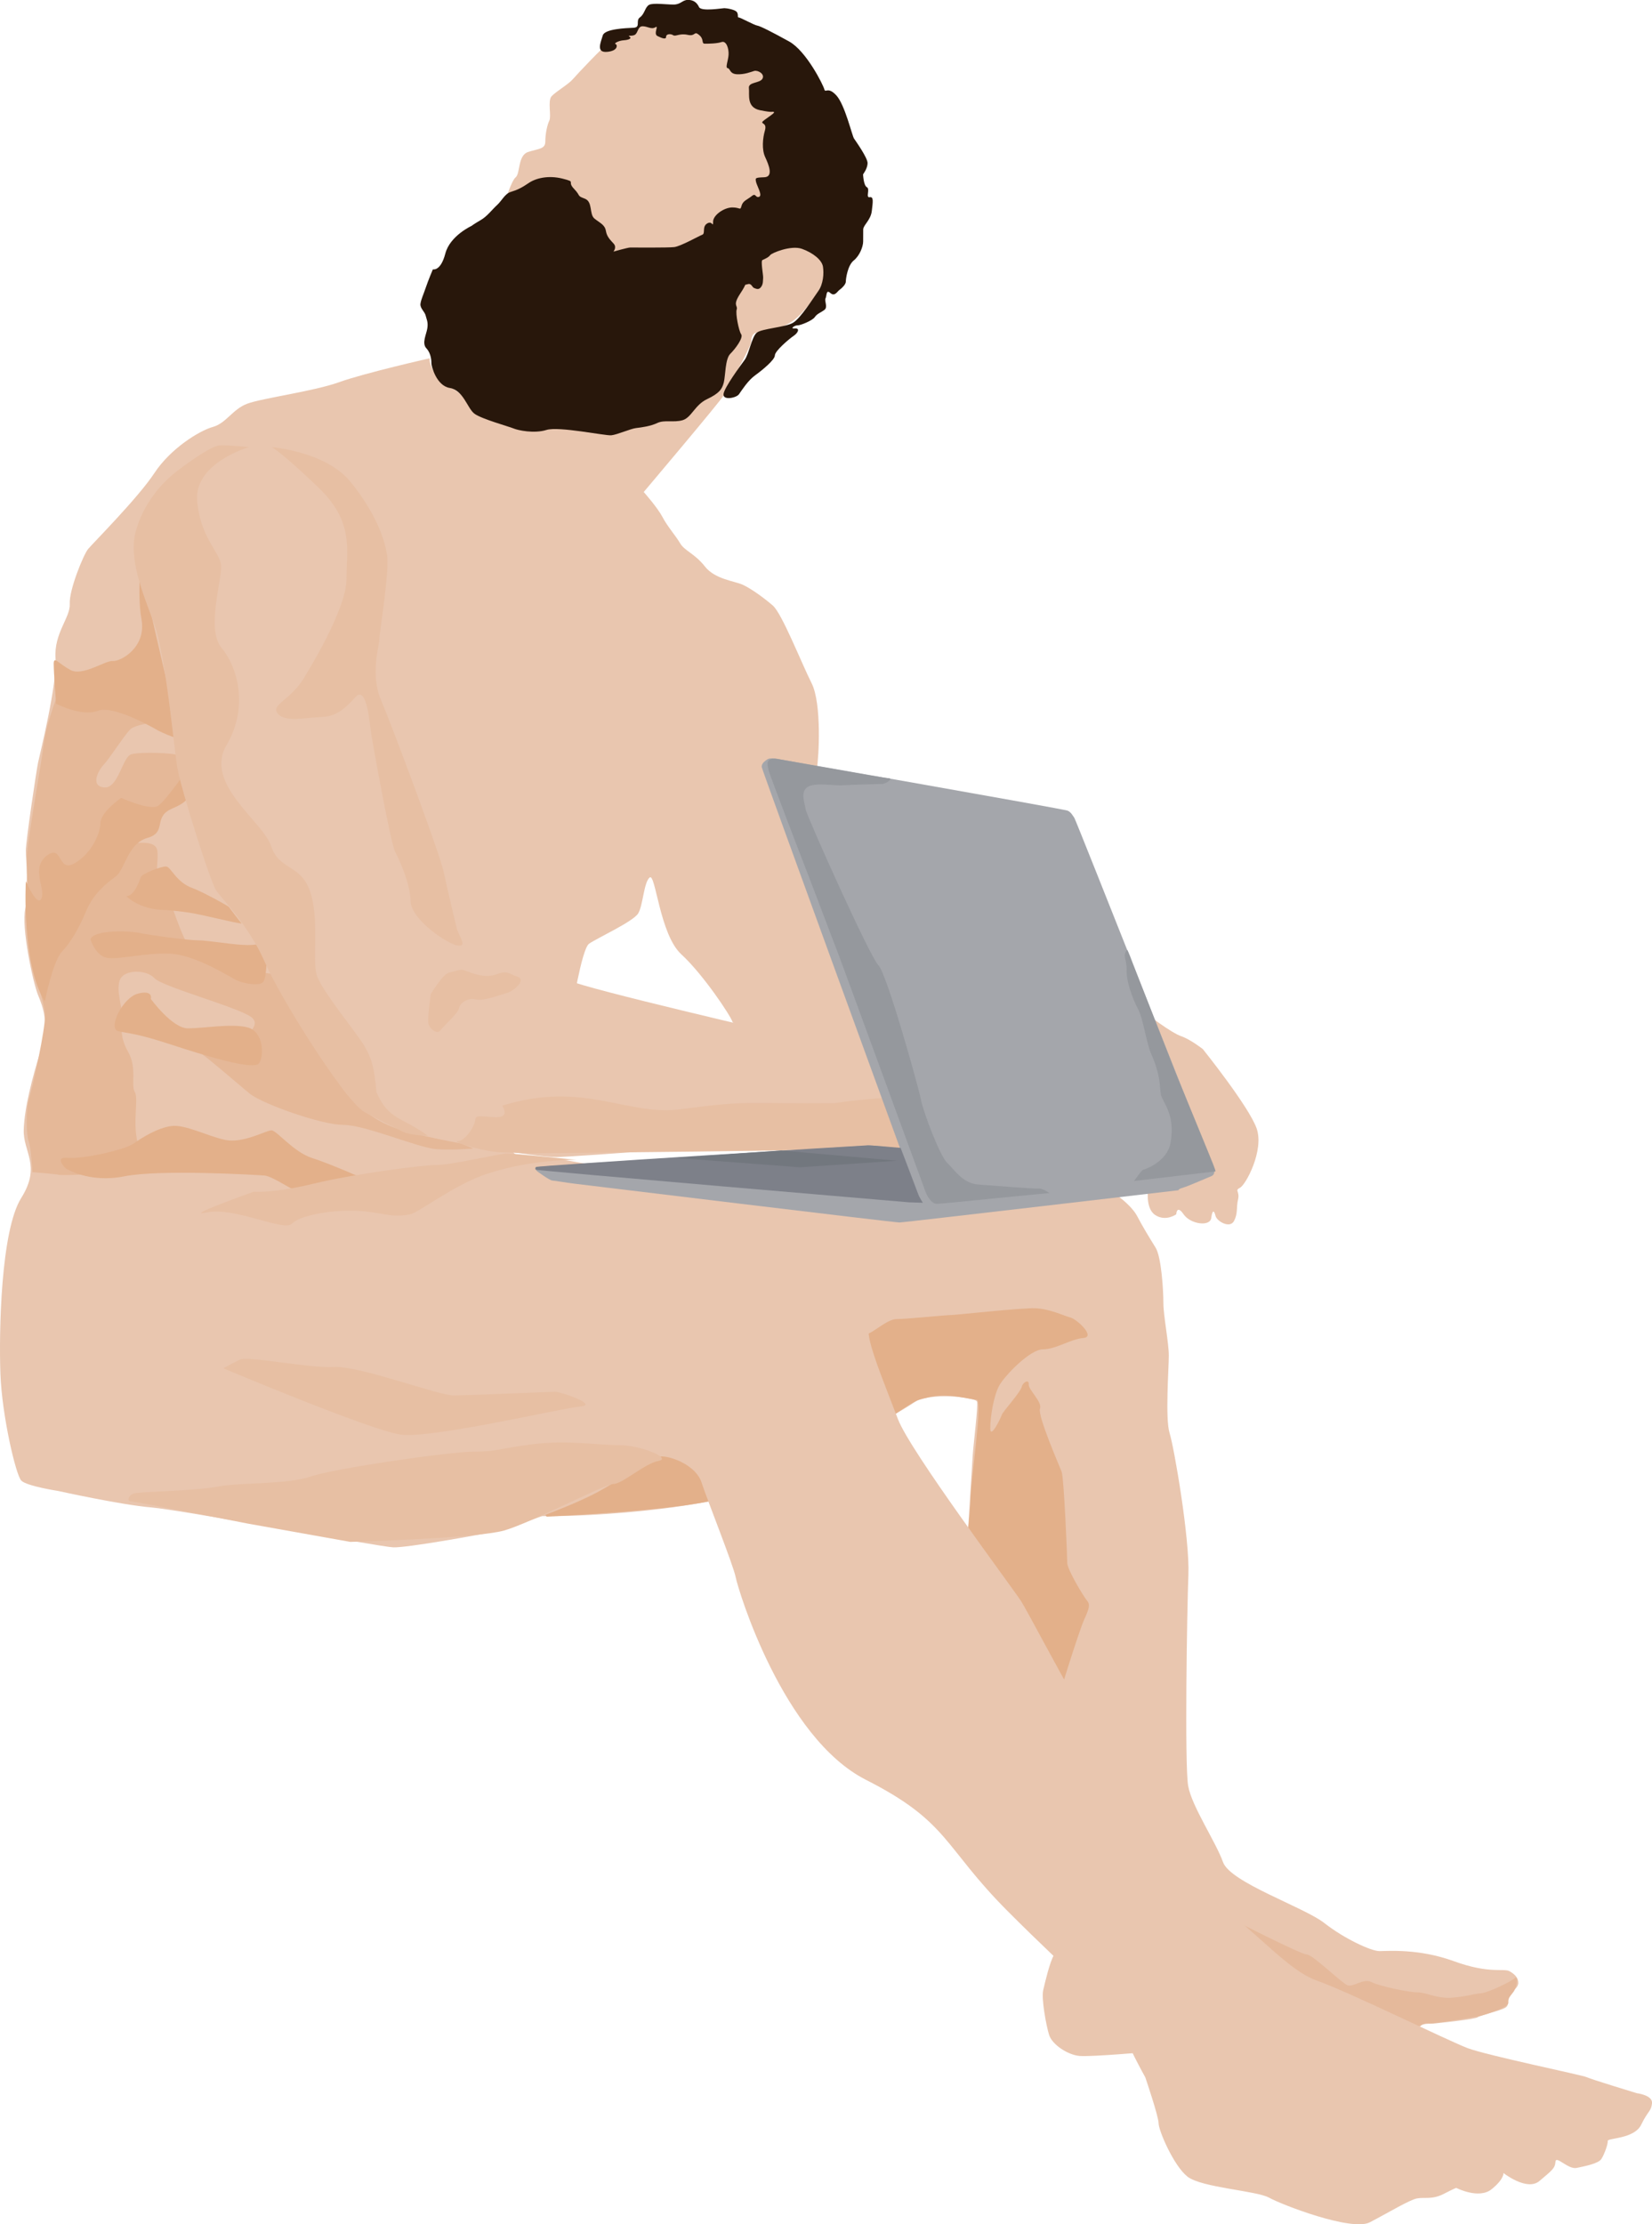 <?xml version="1.0" encoding="UTF-8" standalone="no"?>
<!-- Created with Inkscape (http://www.inkscape.org/) -->

<svg
   width="97.826mm"
   height="131.651mm"
   viewBox="0 0 97.826 131.651"
   version="1.1"
   id="svg87124"
   inkscape:version="1.2.1 (9c6d41e410, 2022-07-14)"
   sodipodi:docname="boxer-icon.svg"
   xmlns:inkscape="http://www.inkscape.org/namespaces/inkscape"
   xmlns:sodipodi="http://sodipodi.sourceforge.net/DTD/sodipodi-0.dtd"
   xmlns="http://www.w3.org/2000/svg"
   xmlns:svg="http://www.w3.org/2000/svg">
  <sodipodi:namedview
     id="namedview87126"
     pagecolor="#ffffff"
     bordercolor="#666666"
     borderopacity="1.0"
     inkscape:showpageshadow="2"
     inkscape:pageopacity="0.0"
     inkscape:pagecheckerboard="0"
     inkscape:deskcolor="#d1d1d1"
     inkscape:document-units="mm"
     showgrid="false"
     inkscape:zoom="0.55055723"
     inkscape:cx="-202.52209"
     inkscape:cy="-14.530733"
     inkscape:window-width="1920"
     inkscape:window-height="1028"
     inkscape:window-x="0"
     inkscape:window-y="24"
     inkscape:window-maximized="1"
     inkscape:current-layer="layer1" />
  <defs
     id="defs87121" />
  <g
     inkscape:label="Layer 1"
     inkscape:groupmode="layer"
     id="layer1"
     transform="translate(-0.006,-0.169)">
    <path
       style="display:inline;fill:#e9c6af;fill-opacity:1;stroke:none;stroke-width:0.265px;stroke-linecap:butt;stroke-linejoin:miter;stroke-opacity:1"
       d="m 34.819,69.327 c 0,0 13.483,-0.218 15.533,-0.06 2.05,0.159 14.441,1.095 15.071,1.279 0.63,0.184 1.622,1.021 1.922,1.603 0.301,0.582 0.752,1.321 1.092,1.867 0.34,0.547 0.461,2.512 0.461,3.274 0,0.762 0.321,2.348 0.321,3.113 0,0.765 -0.221,3.735 0.047,4.59 0.269,0.855 1.198,6.257 1.113,8.379 -0.085,2.122 -0.226,11.281 -0.015,12.495 0.211,1.214 1.636,3.312 2.065,4.518 0.429,1.206 4.792,2.661 5.996,3.604 1.204,0.943 2.782,1.662 3.261,1.662 0.479,0 2.333,-0.163 4.418,0.599 2.085,0.761 2.939,0.408 3.278,0.587 0.339,0.178 0.534,0.419 0.534,0.696 0,0.277 -0.378,0.543 -0.573,0.676 -0.195,0.133 0.136,0.584 -0.188,0.787 -0.324,0.204 -1.465,0.43 -1.63,0.565 -0.165,0.135 -2.38,0.348 -2.585,0.378 -0.206,0.03 -0.679,-0.037 -0.814,0.157 -0.136,0.195 -16.012,1.514 -16.012,1.514 0,0 -3.445,0.305 -4.163,0.249 -0.717,-0.056 -1.644,-0.679 -1.821,-1.248 -0.177,-0.569 -0.464,-2.15 -0.349,-2.646 0.115,-0.496 0.391,-1.666 0.632,-2.074 0.24,-0.408 0.961,-3.804 0.961,-3.804 L 57.19,93.03 c 0,0 0.358,-5.895 0.415,-6.7 0.058,-0.804 0.326,-2.921 0.257,-3.197 -0.069,-0.276 -2.847,-0.571 -3.718,0.04 -0.871,0.611 -8.517,5.048 -11.641,5.749 -3.125,0.701 -8.298,1.076 -11.141,0.968 -2.843,-0.108 -2.682,-19.747 -2.682,-19.747 z"
       id="path5144" />
    <path
       style="display:inline;fill:#e3b08a;fill-opacity:1;stroke:none;stroke-width:0.265px;stroke-linecap:butt;stroke-linejoin:miter;stroke-opacity:1"
       d="m 32.373,89.936 c 0,0 7.737,-0.349 10.21,-1.044 2.473,-0.695 1.142,-2.11 0.874,-2.252 -0.268,-0.142 -7.332,-1.609 -7.332,-1.609 l -4.229,4.143 z"
       id="path43409" />
    <path
       style="display:inline;fill:#e3b08a;fill-opacity:1;stroke:none;stroke-width:0.265px;stroke-linecap:butt;stroke-linejoin:miter;stroke-opacity:1"
       d="m 52.939,83.915 c 0,0 1.221,-0.832 1.469,-0.892 0.248,-0.06 0.812,-0.259 1.498,-0.259 0.685,0 1.572,0.228 1.937,0.258 0.365,0.03 -0.33,4.63 -0.36,5.77 -0.03,1.14 -0.292,3.09 -0.292,3.09 l 5.486,8.783 c 0,0 1.198,-3.894 1.526,-4.624 0.328,-0.73 0.363,-0.906 0.164,-1.145 -0.199,-0.239 -1.162,-1.827 -1.162,-2.225 0,-0.398 -0.196,-5.049 -0.332,-5.395 -0.137,-0.346 -1.434,-3.328 -1.283,-3.729 0.151,-0.401 -0.695,-1.126 -0.665,-1.437 0.03,-0.31 -0.334,-0.167 -0.419,0.155 -0.085,0.322 -1.114,1.458 -1.167,1.625 -0.053,0.167 -0.692,1.518 -0.692,0.812 0,-0.706 0.209,-1.937 0.528,-2.518 0.319,-0.582 1.82,-2.15 2.59,-2.15 0.77,0 1.644,-0.612 2.395,-0.672 0.751,-0.061 -0.385,-1.115 -0.775,-1.215 -0.39,-0.1 -1.226,-0.515 -2.076,-0.545 -0.85,-0.03 -4.704,0.403 -5.003,0.403 -0.299,0 -2.656,0.239 -3.21,0.239 -0.554,0 -1.408,0.835 -1.747,0.878 -0.339,0.043 -2.108,1.125 -2.108,1.125 z"
       id="path48448" />
    <path
       style="display:inline;fill:#e5b99b;fill-opacity:1;stroke:none;stroke-width:0.265px;stroke-linecap:butt;stroke-linejoin:miter;stroke-opacity:1"
       d="m 72.845,113.706 c 0,0 4.196,2.145 4.544,2.145 0.347,0 2.075,1.703 2.417,1.824 0.342,0.121 0.946,-0.431 1.402,-0.194 0.456,0.238 2.19,0.611 2.73,0.611 0.54,0 1.171,0.394 2.082,0.314 0.911,-0.081 1.162,-0.212 1.648,-0.252 0.486,-0.04 1.826,-0.705 2.043,-0.906 0.217,-0.201 0.125,0.529 -0.082,0.816 -0.207,0.287 -0.32,0.339 -0.305,0.648 0.015,0.308 -1.646,0.778 -1.646,0.778 0,0 -2.667,0.468 -3.035,0.433 -0.368,-0.035 -0.666,0.227 -0.666,0.227 0,0 -2.797,-0.214 -3.06,-0.214 -0.263,0 -7.99,-4.555 -7.99,-4.555 z"
       id="path56758" />
    <path
       style="display:inline;fill:#e9c6af;fill-opacity:1;stroke:none;stroke-width:0.265px;stroke-linecap:butt;stroke-linejoin:miter;stroke-opacity:1"
       d="m 25.451,21.375 c 0,0 -3.886,0.88 -5.367,1.416 -1.481,0.536 -4.571,0.947 -5.439,1.273 -0.869,0.326 -1.239,1.154 -2.037,1.376 -0.798,0.222 -2.5,1.271 -3.462,2.733 -0.962,1.462 -3.645,4.155 -3.923,4.492 -0.278,0.337 -1.132,2.433 -1.086,3.243 0.046,0.811 -0.95,1.738 -0.843,3.24 0.108,1.502 -0.93,5.666 -1.033,6.155 -0.103,0.489 -0.726,4.672 -0.726,5.216 0,0.544 0.203,2.385 -0.035,3.462 -0.238,1.077 0.452,4.322 0.755,5.073 0.303,0.75 0.669,1.61 0.159,3.289 -0.509,1.679 -0.949,3.33 -1.002,4.675 -0.053,1.345 1.059,2.133 -0.15,4.06 -1.209,1.927 -1.322,7.917 -1.232,10.397 0.09,2.479 0.913,6 1.237,6.329 0.325,0.328 2.184,0.613 2.184,0.613 0,0 3.739,0.827 5.499,0.973 1.76,0.146 13.537,2.336 14.35,2.364 0.812,0.028 5.013,-0.725 5.977,-0.931 0.964,-0.206 4.496,-1.445 6.204,-2.387 1.708,-0.942 3.136,-2.099 3.774,-2.062 0.638,0.036 1.983,0.574 2.295,1.542 0.312,0.967 1.887,4.903 2.024,5.618 0.137,0.715 2.777,9.476 7.71,11.98 4.933,2.503 4.557,3.925 8.398,7.778 3.841,3.853 6.722,6.219 6.807,6.909 0.085,0.69 1.337,2.92 1.337,2.92 0,0 0.788,2.308 0.788,2.723 0,0.415 0.881,2.497 1.706,3.153 0.825,0.656 4.095,0.834 4.834,1.248 0.739,0.413 4.892,2.017 5.968,1.459 1.076,-0.558 2.348,-1.329 2.793,-1.414 0.445,-0.085 0.893,0.087 1.584,-0.268 0.691,-0.355 0.744,-0.355 0.744,-0.355 0,0 1.334,0.69 2.092,0.078 0.758,-0.612 0.7,-0.959 0.7,-0.959 0,0 1.394,1.101 2.135,0.47 0.741,-0.631 0.916,-0.739 0.946,-1.136 0.03,-0.397 0.747,0.471 1.253,0.365 0.506,-0.106 1.282,-0.256 1.462,-0.525 0.179,-0.27 0.402,-0.9 0.38,-1.074 -0.022,-0.174 1.57,-0.111 1.978,-0.954 0.408,-0.842 0.587,-0.774 0.644,-1.266 0.057,-0.492 -0.905,-0.605 -0.905,-0.605 0,0 -2.734,-0.832 -2.97,-0.95 -0.236,-0.118 -5.897,-1.282 -7.053,-1.72 -1.156,-0.439 -7.039,-3.329 -8.893,-3.983 -1.854,-0.655 -3.645,-3.038 -6.583,-5.044 -2.938,-2.006 -10.302,-16.43 -10.96,-17.429 -0.658,-0.999 -6.569,-8.88 -7.289,-10.768 -0.721,-1.888 -1.406,-3.545 -1.661,-4.622 -0.255,-1.077 0.193,-1.069 -0.176,-1.962 -0.369,-0.892 -0.709,-3.574 -1.755,-4.949 -1.046,-1.375 -1.704,-1.44 -2.838,-1.632 -1.135,-0.192 -6.1,-0.282 -7.058,-0.683 -0.958,-0.401 -6.336,-1.75 -8.812,-1.75 -2.476,0 2.976,-8.487 2.976,-8.487 0,0 0.589,-3.729 1.026,-4.05 0.437,-0.321 2.63,-1.313 2.919,-1.805 0.289,-0.492 0.326,-1.831 0.676,-2.12 0.35,-0.289 0.59,3.37 1.874,4.547 1.284,1.177 2.916,3.628 3.031,3.998 0.115,0.37 11.883,4.981 11.883,4.981 l 5.452,0.429 3.555,0.759 c 0,0 0.24,1.208 1.748,2.27 1.507,1.063 1.987,1.366 1.987,1.366 0,0 -0.217,1.22 0.409,1.628 0.626,0.408 1.243,-0.044 1.243,-0.044 0,0 0.025,-0.598 0.432,-0.004 0.407,0.594 1.566,0.752 1.64,0.226 0.073,-0.526 0.175,-0.45 0.255,-0.127 0.08,0.323 0.853,0.764 1.095,0.3 0.242,-0.464 0.122,-0.776 0.238,-1.272 0.115,-0.496 -0.225,-0.522 0.119,-0.697 0.344,-0.176 1.429,-2.208 0.985,-3.498 -0.444,-1.29 -3.188,-4.704 -3.188,-4.704 0,0 -0.735,-0.58 -1.293,-0.769 -0.558,-0.189 -2.073,-1.316 -2.26,-1.528 -0.187,-0.212 -1.451,-0.967 -3.402,-0.747 -1.951,0.221 -1.72,0.24 -2.337,0.311 -0.617,0.07 -0.854,0.959 -1.654,1.138 -0.799,0.179 -3.094,-0.927 -4.155,-0.937 -1.061,-0.011 -2.895,0.199 -3.18,0.83 -0.285,0.631 -1.052,-0.575 -1.556,-0.871 -0.505,-0.296 -0.503,-1.481 -0.624,-1.787 -0.12,-0.306 -1.991,-6.887 -2.443,-7.158 -0.452,-0.27 -0.074,-4.489 0.045,-5.093 0.119,-0.605 0.3,-3.84 -0.307,-5.043 -0.608,-1.203 -1.756,-4.134 -2.3,-4.602 -0.544,-0.468 -1.275,-0.994 -1.767,-1.224 -0.492,-0.229 -1.654,-0.323 -2.253,-1.087 -0.6,-0.764 -1.207,-0.924 -1.471,-1.377 -0.264,-0.453 -0.739,-0.973 -1.04,-1.547 -0.301,-0.574 -1.113,-1.484 -1.113,-1.484 0,0 4.585,-5.42 4.729,-5.714 0.144,-0.293 1.581,-2.779 1.624,-3.146 0.043,-0.367 0.051,-0.547 0.497,-0.622 0.446,-0.075 1.583,-0.129 2.449,-1.051 0.866,-0.922 1.312,-1.69 1.394,-2.316 0.081,-0.626 -0.45,-1.355 -0.718,-1.439 -0.268,-0.084 -0.883,-0.399 -1.802,-0.162 -0.919,0.237 -0.715,0.438 -1.156,0.576 -0.44,0.138 0.34,1.519 -0.178,1.73 -0.518,0.211 0.007,-0.813 -0.55,-0.493 -0.557,0.32 -1.065,1.716 -0.869,2.327 0.196,0.611 0.191,1.675 -0.135,1.675 -0.326,0 -0.437,1.637 -0.642,1.405 -0.205,-0.232 -0.129,1.367 -0.678,1.323 -0.549,-0.044 -1.36,1.752 -2.364,1.588 -1.003,-0.163 -1.132,0.212 -1.828,0.341 -0.696,0.128 -1.272,0.451 -1.684,0.413 -0.412,-0.038 -1.008,0.01 -1.844,-0.198 -0.836,-0.209 -3.281,0.219 -3.673,0.011 -0.393,-0.208 -2.473,-0.782 -2.585,-1.035 -0.112,-0.253 -0.823,-1.177 -1.459,-1.403 -0.636,-0.226 -1.269,-1.278 -1.197,-1.724 z"
       id="path1274" />
    <path
       style="fill:#e5b898;fill-opacity:1;stroke:none;stroke-width:0.265px;stroke-linecap:butt;stroke-linejoin:miter;stroke-opacity:1"
       d="m 1.592,52.73 c 0,0 0.025,-1.497 -0.002,-1.84 -0.028,-0.343 0.567,-3.928 0.785,-5.227 0.218,-1.298 0.192,-1.441 0.362,-2.226 0.171,-0.785 0.711,-2.255 0.711,-2.255 l 2.899,0.108 3.572,1.577 c 0,0 -1.827,0.079 -2.217,0.489 -0.39,0.41 -1.23,1.738 -1.552,2.071 -0.323,0.333 -0.818,1.273 0.023,1.349 0.84,0.076 1.082,-1.805 1.602,-1.961 0.52,-0.156 2.591,-0.086 2.796,0.067 0.204,0.153 0.495,2.046 0.495,2.046 l -2.157,1.673 -4.319,4.43 -2.424,1.729 z"
       id="path80717" />
    <path
       style="fill:#e5b898;fill-opacity:1;stroke:none;stroke-width:0.265px;stroke-linecap:butt;stroke-linejoin:miter;stroke-opacity:1"
       d="m 4.333,53.327 c 0,0 1.793,-2.735 2.542,-2.988 0.749,-0.253 2.331,-0.564 2.443,0.16 0.112,0.724 -0.257,1.431 0.339,1.525 0.597,0.094 0.472,1.584 0.472,1.584 0,0 0.945,3.016 1.49,3.007 0.546,-0.009 3.346,1.078 3.346,1.078 0,0 1.922,0.081 2.202,0.519 0.28,0.438 5.454,7.752 5.454,7.752 l 5.416,2.183 c 0,0 -1.103,0.109 -2.174,0.041 -1.071,-0.068 -4.221,-1.439 -5.529,-1.439 -1.308,0 -4.8,-1.251 -5.53,-1.842 -0.73,-0.59 -2.913,-2.518 -3.338,-2.684 -0.426,-0.165 2.498,-0.384 2.498,-0.384 0,0 1.744,-0.893 0.897,-1.487 -0.847,-0.594 -5.248,-1.777 -5.718,-2.292 -0.469,-0.515 -1.759,-0.517 -2.025,0.079 -0.266,0.596 0.134,1.7 0.134,2.174 0,0.474 -0.224,1.13 0.335,2.104 0.559,0.974 0.143,1.964 0.407,2.398 0.263,0.434 -0.282,2.282 0.376,3.567 0.658,1.285 -4.559,1.387 -4.857,1.325 -0.298,-0.061 -1.586,-0.16 -1.586,-0.16 0,0 -0.076,-1.405 -0.222,-1.817 -0.146,-0.411 -0.184,-1.851 0.024,-2.532 0.208,-0.682 0.968,-4.11 0.944,-4.971 -0.024,-0.861 -0.967,-2.829 -0.491,-4.411 0.476,-1.582 2.15,-2.489 2.15,-2.489 z"
       id="path83901" />
    <path
       style="display:inline;fill:#e3b08a;fill-opacity:1;stroke:none;stroke-width:0.265px;stroke-linecap:butt;stroke-linejoin:miter;stroke-opacity:1"
       d="m 2.661,59.443 c 0,0 0.47,-2.374 1.011,-2.945 0.541,-0.572 1.012,-1.39 1.44,-2.415 0.428,-1.025 1.179,-1.616 1.744,-2.037 0.564,-0.421 0.7,-1.95 1.883,-2.283 1.184,-0.333 0.299,-1.232 1.447,-1.73 1.147,-0.498 0.843,-0.647 1.147,-1.175 0.304,-0.528 0.043,-1.541 0.043,-1.541 0,0 -1.547,2.273 -2.024,2.557 -0.477,0.284 -2.172,-0.48 -2.172,-0.48 0,0 -1.228,0.853 -1.228,1.491 0,0.637 -0.562,1.846 -1.554,2.393 -0.993,0.547 -0.677,-1.19 -1.625,-0.462 -0.948,0.728 -0.076,1.904 -0.306,2.513 -0.23,0.609 -0.931,-1.002 -0.931,-1.002 0,0 -0.266,4.919 1.127,7.12 z"
       id="path67375" />
    <path
       style="display:inline;fill:#e3b08a;fill-opacity:1;stroke:none;stroke-width:0.265px;stroke-linecap:butt;stroke-linejoin:miter;stroke-opacity:1"
       d="m 3.327,41.816 c 0,0 1.492,0.794 2.477,0.423 0.985,-0.371 3.588,1.184 3.588,1.184 0,0 1.537,0.764 1.856,0.473 0.319,-0.292 -0.871,-7.663 -1.506,-7.993 -0.635,-0.33 -1.3,-3.49 -1.3,-3.49 0,0 -0.364,2.725 -0.059,4.403 0.306,1.678 -1.238,2.515 -1.694,2.476 -0.456,-0.039 -1.788,0.929 -2.52,0.529 -0.733,-0.4 -0.982,-0.851 -0.982,-0.35 0,0.501 0.139,2.345 0.139,2.345 z"
       id="path68757" />
    <path
       style="display:inline;fill:#e3b08a;fill-opacity:1;stroke:none;stroke-width:0.265px;stroke-linecap:butt;stroke-linejoin:miter;stroke-opacity:1"
       d="m 7.491,53.213 c 0,0 0.77,0.823 2.345,0.819 1.551,0.123 2.024,0.288 2.899,0.473 0.876,0.185 2.083,0.522 1.982,0.227 -0.151,-0.439 -2.724,-1.792 -3.301,-1.994 -0.965,-0.337 -1.282,-1.237 -1.554,-1.279 -0.272,-0.043 -1.451,0.431 -1.512,0.612 -0.062,0.181 -0.387,1.141 -0.859,1.142 z"
       id="path72801"
       sodipodi:nodetypes="cczssssc" />
    <path
       style="display:inline;fill:#e3b08a;fill-opacity:1;stroke:none;stroke-width:0.265px;stroke-linecap:butt;stroke-linejoin:miter;stroke-opacity:1"
       d="m 5.361,55.763 c 0,0 0.289,0.97 0.977,1.097 0.688,0.127 2.198,-0.303 3.727,-0.244 1.529,0.059 3.608,1.42 3.983,1.589 0.375,0.169 1.365,0.368 1.566,0.058 0.201,-0.31 0.213,-1.839 0.153,-2.11 -0.06,-0.272 -0.294,-0.048 -1.095,-0.048 -0.802,0 -2.337,-0.279 -2.924,-0.279 -0.587,0 -2.883,-0.307 -3.487,-0.439 -0.604,-0.132 -2.715,-0.196 -2.9,0.377 z"
       id="path74666" />
    <path
       style="display:inline;fill:#e3b08a;fill-opacity:1;stroke:none;stroke-width:0.265px;stroke-linecap:butt;stroke-linejoin:miter;stroke-opacity:1"
       d="m 8.936,59.292 c 0,0 1.265,1.744 2.202,1.744 0.937,0 2.554,-0.301 3.517,-0.06 0.963,0.241 1.008,1.691 0.686,2.131 -0.322,0.439 -3.296,-0.485 -5.285,-1.137 -1.989,-0.653 -2.42,-0.619 -3.05,-0.77 -0.63,-0.151 0.259,-1.99 1.177,-2.223 0.918,-0.233 0.754,0.317 0.754,0.317 z"
       id="path76088" />
    <path
       style="display:inline;fill:#e3b08a;fill-opacity:1;stroke:none;stroke-width:0.265px;stroke-linecap:butt;stroke-linejoin:miter;stroke-opacity:1"
       d="m 3.88,69.312 c 0,0 1.362,0.904 3.491,0.482 2.129,-0.422 7.689,-0.088 8.27,-0.05 0.581,0.038 1.859,1.067 2.329,1.027 0.47,-0.04 3.846,-0.718 3.846,-0.718 0,0 -2.197,-0.985 -3.315,-1.338 -1.118,-0.352 -2.11,-1.644 -2.421,-1.644 -0.31,0 -1.679,0.792 -2.74,0.567 -1.06,-0.225 -2.391,-0.939 -3.201,-0.819 -0.81,0.12 -1.657,0.642 -2.224,1.036 -0.567,0.395 -3.061,0.929 -3.897,0.845 -0.836,-0.083 -0.139,0.609 -0.139,0.609 z"
       id="path77747" />
    <path
       style="fill:#e7bfa3;fill-opacity:1;stroke:none;stroke-width:0.265px;stroke-linecap:butt;stroke-linejoin:miter;stroke-opacity:1"
       d="m 14.701,90.352 6.053,1.079 c 0,0 7.489,-0.209 9.111,-0.675 1.623,-0.467 5.953,-2.755 6.474,-2.755 0.521,0 1.859,-1.219 2.667,-1.365 0.808,-0.146 -1.038,-0.933 -2.357,-0.933 -1.319,0 -3.035,-0.309 -5.095,-0.054 -2.06,0.255 -2.053,0.44 -3.481,0.44 -1.427,0 -8.295,0.994 -9.666,1.473 -1.371,0.48 -4.224,0.344 -5.513,0.597 -1.289,0.254 -4.625,0.297 -4.961,0.404 -0.337,0.108 -0.424,0.474 -0.165,0.474 0.259,0 6.933,1.315 6.933,1.315 z"
       id="path59987" />
    <path
       style="display:inline;fill:#e7bfa3;fill-opacity:1;stroke:none;stroke-width:0.265px;stroke-linecap:butt;stroke-linejoin:miter;stroke-opacity:1"
       d="m 13.236,81.158 c 0,0 8.664,3.65 10.473,3.919 1.809,0.269 9.573,-1.57 10.671,-1.662 1.098,-0.092 -1.151,-0.868 -1.5,-0.868 -0.35,0 -5.138,0.215 -6.031,0.215 -0.893,0 -5.565,-1.767 -7.06,-1.682 -1.494,0.085 -5.092,-0.676 -5.591,-0.432 -0.499,0.244 -0.962,0.509 -0.962,0.509 z"
       id="path61193" />
    <path
       style="display:inline;fill:#e7bfa3;fill-opacity:1;stroke:none;stroke-width:0.265px;stroke-linecap:butt;stroke-linejoin:miter;stroke-opacity:1"
       d="m 15.036,70.704 c 0,0 1.144,0.106 3.549,-0.477 2.405,-0.583 6.459,-1.108 7.319,-1.108 0.86,0 3.726,-0.679 4.116,-0.679 0.39,0 4.127,0.38 4.127,0.38 0,0 -2.625,-0.061 -5.319,0.831 -1.906,0.631 -4.016,2.278 -4.507,2.383 -1.185,0.254 -1.628,-0.121 -3.15,-0.196 -1.521,-0.075 -3.408,0.264 -3.877,0.759 -0.469,0.495 -3.364,-0.999 -5.006,-0.669 -1.642,0.33 2.748,-1.224 2.748,-1.224 z"
       id="path64815"
       sodipodi:nodetypes="cssscssssscc" />
    <path
       style="display:inline;fill:#e9c6af;fill-opacity:1;stroke:none;stroke-width:0.265px;stroke-linecap:butt;stroke-linejoin:miter;stroke-opacity:1"
       d="m 8.774,35.71 c 0,0 0.887,3.903 1.135,4.898 0.247,0.996 0.343,3.323 0.579,4.537 0.242,1.251 1.301,6.04 2.362,7.681 1.191,1.843 2.519,3.136 2.665,3.759 0.146,0.624 4.778,8.004 4.778,8.004 0,0 1.157,1.784 3.515,2.477 2.358,0.692 7.955,1.588 9.103,1.588 1.147,0 12.389,-0.899 13.105,-0.898 0.716,0.001 0.619,0.142 1.645,0.142 1.026,0 4.122,0.586 4.855,0.586 0.733,0 2.663,0.128 3.495,0.128 0.832,0 3.482,-0.297 4.104,-0.297 0.622,0 1.837,-1.134 2.552,-0.951 0.715,0.184 2.068,0.873 2.447,0.99 0.379,0.116 -0.194,-0.038 0.612,0.367 0.806,0.405 2.684,0.376 2.684,0.376 0,0 0.354,-0.808 -0.254,-1.095 -0.608,-0.287 -4.09,-1.962 -4.509,-2.638 -0.419,-0.677 -1.351,-1.072 -1.468,-1.453 -0.117,-0.381 -4.678,-2.52 -5.397,-2.77 -0.719,-0.249 -2.246,-0.864 -3.396,-0.739 -1.151,0.124 -5.89,1.278 -6.502,1.119 -0.612,-0.159 -12.068,-2.793 -13.225,-3.333 -1.157,-0.539 -3.96,-2.197 -5.472,-2.024 -1.512,0.173 -1.109,-1.312 -1.299,-1.823 -0.19,-0.511 -0.225,-1.426 -0.544,-2.427 -0.319,-1.001 -2.07,-6.341 -2.437,-7.093 -0.367,-0.752 -0.867,-2.011 -1.032,-2.659 -0.169,-0.667 -0.667,-0.777 -0.667,-1.952 0,-1.174 0.875,-5.186 0.755,-6.996 -0.12,-1.81 -1.719,-4.621 -3.59,-5.583 -1.871,-0.962 -4.499,-1.29 -6.357,-0.986 -1.857,0.304 -4.661,3.171 -4.897,4.812 -0.235,1.641 -0.127,2.637 0.655,4.252 z"
       id="path3043"
       sodipodi:nodetypes="csssscsscssssssscsssssssssssssssssc" />
    <path
       style="display:inline;fill:#e7bfa3;fill-opacity:1;stroke:none;stroke-width:0.265px;stroke-linecap:butt;stroke-linejoin:miter;stroke-opacity:1"
       d="m 18.125,40.094 c 0,0 2.398,-3.837 2.398,-5.63 0,-1.794 0.468,-3.404 -1.683,-5.462 -2.151,-2.058 -2.732,-2.363 -2.732,-2.363 0,0 3.184,0.252 4.641,2.035 1.457,1.782 2.036,3.371 2.18,4.363 0.144,0.991 -0.459,4.623 -0.459,4.969 0,0.345 -0.546,2.092 0.092,3.582 0.639,1.49 3.471,9.056 3.709,10.158 0.239,1.102 0.648,2.81 0.768,3.319 0.12,0.509 0.678,1.132 0.091,1.072 -0.587,-0.059 -2.769,-1.525 -2.806,-2.608 -0.037,-1.083 -0.639,-2.414 -0.917,-2.938 -0.277,-0.523 -1.348,-6.535 -1.421,-6.985 -0.073,-0.45 -0.24,-2.945 -0.929,-2.177 -0.689,0.768 -1.212,1.164 -2.079,1.184 -0.868,0.02 -2.096,0.337 -2.53,-0.22 -0.434,-0.557 0.848,-0.769 1.677,-2.299 z"
       id="path33386" />
    <path
       style="display:inline;fill:#e7bfa3;fill-opacity:1;stroke:none;stroke-width:0.265px;stroke-linecap:butt;stroke-linejoin:miter;stroke-opacity:1"
       d="m 14.747,26.633 c 0,0 -3.234,0.933 -3.065,3.151 0.169,2.217 1.359,3.054 1.418,3.865 0.059,0.811 -0.894,3.776 0.022,4.86 0.916,1.084 1.652,3.464 0.299,5.762 -1.352,2.298 2.167,4.531 2.639,5.973 0.472,1.443 1.726,1.057 2.295,2.649 0.569,1.592 0.153,4.037 0.393,4.941 0.24,0.904 2.334,3.401 2.83,4.236 0.475,0.801 0.589,1.342 0.725,2.754 0.746,1.676 1.475,1.42 3.036,2.57 0,0 -1.008,-0.015 -1.481,-0.242 -0.472,-0.227 -2.203,-1.097 -2.376,-1.229 -1.293,-0.982 -4.875,-6.69 -5.803,-8.826 -0.928,-2.136 -2.517,-3.699 -2.874,-4.225 -0.357,-0.525 -2.085,-6.033 -2.294,-7.233 -0.209,-1.201 -0.683,-6.687 -1.386,-8.575 -0.703,-1.888 -1.507,-3.845 -1.085,-5.426 0.422,-1.581 1.477,-2.836 2.397,-3.544 0.92,-0.708 2.114,-1.534 2.584,-1.564 0.47,-0.03 1.725,0.103 1.725,0.103 z"
       id="path35999"
       sodipodi:nodetypes="cssssssssccssssssssscc" />
    <path
       style="display:inline;fill:#e7bfa3;fill-opacity:1;stroke:none;stroke-width:0.265px;stroke-linecap:butt;stroke-linejoin:miter;stroke-opacity:1"
       d="m 31.377,68.431 c 0,0 19.545,-0.165 19.954,-0.321 0.409,-0.156 4.633,0.306 5.201,0.008 0.568,-0.298 -2.331,-2.911 -3.268,-2.971 -0.937,-0.06 -3.149,0.21 -3.847,0.314 -5.472,0.046 -4.82,-0.197 -9.137,0.364 -3.169,0.412 -5.701,-1.71 -10.531,-0.215 0.713,1.255 -1.544,0.306 -1.586,0.771 -0.053,0.578 -0.696,1.349 -1.06,1.336 -0.364,-0.013 1.079,0.514 2.41,0.65 z"
       id="path38027"
       sodipodi:nodetypes="cssscscsscc" />
    <path
       style="display:inline;fill:#e7bfa3;fill-opacity:1;stroke:none;stroke-width:0.265px;stroke-linecap:butt;stroke-linejoin:miter;stroke-opacity:1"
       d="m 25.514,59.009 c 0,0 0.703,-1.185 1.079,-1.269 0.376,-0.084 0.629,-0.202 0.837,-0.159 0.207,0.043 1.183,0.544 1.924,0.271 0.741,-0.272 0.704,-0.068 1.29,0.128 0.586,0.197 -0.281,0.886 -0.645,0.971 -0.364,0.085 -1.352,0.494 -1.819,0.372 -0.467,-0.123 -0.935,0.21 -0.991,0.519 -0.056,0.31 -0.965,1.102 -1.122,1.333 -0.157,0.231 -0.67,-0.101 -0.703,-0.495 -0.032,-0.393 0.151,-1.672 0.151,-1.672 z"
       id="path40752" />
    <path
       style="fill:#e9c6af;fill-opacity:1;stroke:none;stroke-width:0.265px;stroke-linecap:butt;stroke-linejoin:miter;stroke-opacity:1"
       d="m 29.883,12.198 c 0,0 0.385,-1.308 0.661,-1.537 0.277,-0.229 0.114,-1.298 0.738,-1.498 0.624,-0.2 1.015,-0.167 1.015,-0.612 0,-0.445 0.109,-0.981 0.239,-1.246 0.129,-0.264 -0.107,-1.168 0.129,-1.435 0.237,-0.267 1,-0.708 1.262,-1.013 0.262,-0.305 1.745,-1.874 2.213,-2.242 0.468,-0.368 1.327,-0.686 1.327,-0.686 l 0.339,-0.107 c 0,0 0.178,-0.428 0.3,-0.428 0.123,0 1.766,0.046 1.852,0.046 0.086,0 5.736,1.357 5.736,1.357 l 1.681,6.389 -2.676,4.414 -3.981,2.312 -5.197,0.044 -1.43,-3.201 -2.75,-0.704 z"
       id="path86424" />
    <path
       style="fill:#28170b;fill-opacity:1;stroke:none;stroke-width:0.265px;stroke-linecap:butt;stroke-linejoin:miter;stroke-opacity:1"
       d="m 27.947,13.531 c 0,0 -1.293,0.582 -1.571,1.648 -0.278,1.066 -0.738,0.934 -0.738,0.934 0,0 -0.275,0.649 -0.417,1.072 -0.142,0.422 -0.282,0.706 -0.317,0.965 -0.035,0.26 0.251,0.464 0.305,0.688 0.053,0.224 0.16,0.385 0.103,0.756 -0.056,0.371 -0.344,0.888 -0.055,1.195 0.289,0.308 0.296,0.759 0.296,0.899 0,0.14 0.291,1.316 1.091,1.445 0.8,0.129 1.037,1.201 1.45,1.517 0.414,0.316 2.065,0.768 2.322,0.878 0.257,0.11 1.22,0.318 1.949,0.089 0.728,-0.229 3.488,0.354 3.843,0.316 0.356,-0.038 1.132,-0.388 1.464,-0.428 0.332,-0.04 0.841,-0.103 1.261,-0.301 0.42,-0.198 0.968,-0.012 1.494,-0.164 0.526,-0.152 0.717,-0.898 1.443,-1.244 0.726,-0.345 0.898,-0.591 0.998,-0.994 0.1,-0.403 0.077,-1.389 0.383,-1.691 0.306,-0.302 0.788,-0.954 0.645,-1.158 -0.144,-0.204 -0.346,-1.232 -0.265,-1.468 0.082,-0.236 -0.263,-0.218 0.203,-0.928 0.467,-0.71 0.185,-0.479 0.433,-0.563 0.248,-0.084 0.263,0.175 0.399,0.224 0.135,0.049 0.267,0.123 0.405,-0.059 0.138,-0.182 0.11,-0.385 0.125,-0.544 0.015,-0.159 -0.157,-1.007 -0.039,-1.056 0.117,-0.05 0.366,-0.158 0.455,-0.288 0.089,-0.13 1.242,-0.605 1.885,-0.373 0.643,0.231 1.183,0.655 1.243,1.06 0.06,0.405 0.022,1.013 -0.284,1.445 -0.306,0.432 -1.037,1.595 -1.485,1.868 -0.448,0.273 -1.87,0.344 -2.16,0.596 -0.29,0.251 -0.453,1.253 -0.711,1.606 -0.258,0.353 -1.192,1.615 -1.249,2.015 -0.056,0.4 0.76,0.237 0.916,0.014 0.156,-0.222 0.529,-0.811 0.951,-1.115 0.422,-0.304 1.173,-0.918 1.173,-1.182 0,-0.264 0.852,-0.982 1.114,-1.159 0.262,-0.177 0.389,-0.463 0.065,-0.437 -0.324,0.027 0.007,-0.193 0.166,-0.183 0.159,0.009 0.879,-0.28 1.018,-0.487 0.139,-0.207 0.349,-0.262 0.57,-0.427 0.221,-0.164 -0.013,-0.531 0.068,-0.686 0.081,-0.154 0.021,-0.547 0.284,-0.315 0.263,0.232 0.408,-0.09 0.542,-0.184 0.135,-0.094 0.374,-0.324 0.374,-0.485 0,-0.161 0.103,-0.962 0.469,-1.256 0.366,-0.293 0.558,-0.842 0.558,-1.125 0,-0.283 0.003,-0.449 0.003,-0.709 0,-0.259 0.446,-0.549 0.509,-1.096 0.063,-0.546 0.121,-0.859 -0.128,-0.814 -0.248,0.044 0.039,-0.49 -0.163,-0.592 -0.201,-0.102 -0.227,-0.762 -0.227,-0.762 0,0 0.268,-0.349 0.268,-0.666 0,-0.316 -0.69,-1.285 -0.805,-1.456 -0.115,-0.17 -0.538,-2.003 -1.047,-2.553 -0.509,-0.551 -0.649,-0.112 -0.709,-0.357 -0.06,-0.246 -1.065,-2.27 -2.089,-2.835 -1.024,-0.565 -1.703,-0.909 -1.887,-0.939 -0.184,-0.03 -0.997,-0.481 -1.093,-0.48 -0.096,2.9e-4 -0.007,-0.103 -0.089,-0.286 -0.082,-0.183 -0.636,-0.263 -0.763,-0.263 -0.127,0 -1.371,0.211 -1.499,-0.064 -0.128,-0.274 -0.329,-0.426 -0.658,-0.426 -0.329,0 -0.421,0.276 -0.853,0.276 -0.432,0 -1.198,-0.111 -1.443,0.015 -0.244,0.127 -0.26,0.538 -0.544,0.741 -0.284,0.203 0.072,0.595 -0.387,0.617 -0.46,0.022 -1.706,0.065 -1.816,0.456 -0.11,0.391 -0.419,1.026 0.25,0.971 0.669,-0.055 0.627,-0.431 0.508,-0.462 -0.119,-0.031 0.167,-0.203 0.481,-0.224 0.314,-0.021 0.502,-0.116 0.341,-0.22 -0.161,-0.105 0.221,0.017 0.37,-0.143 0.149,-0.16 0.14,-0.467 0.416,-0.467 0.275,0 0.516,0.206 0.749,0.06 0.233,-0.147 -0.139,0.391 0.125,0.519 0.265,0.128 0.51,0.226 0.51,0.045 0,-0.181 0.28,-0.19 0.421,-0.094 0.141,0.096 0.378,-0.129 0.861,-0.021 0.483,0.108 0.352,-0.264 0.675,0.007 0.323,0.271 0.107,0.516 0.344,0.516 0.238,0 0.702,-0.005 0.986,-0.098 0.283,-0.092 0.434,0.388 0.413,0.747 -0.021,0.359 -0.211,0.779 -0.053,0.798 0.158,0.019 0.106,0.34 0.55,0.361 0.444,0.021 0.803,-0.129 1.016,-0.194 0.213,-0.064 0.649,0.175 0.494,0.457 -0.155,0.281 -0.849,0.184 -0.803,0.558 0.045,0.374 -0.159,1.142 0.658,1.308 0.818,0.166 0.673,0.06 0.818,0.104 0.145,0.044 -0.688,0.505 -0.688,0.611 0,0.106 0.284,0.067 0.157,0.498 -0.126,0.431 -0.192,1.112 0.018,1.561 0.21,0.449 0.508,1.174 -0.053,1.194 -0.561,0.02 -0.528,0.046 -0.49,0.264 0.039,0.218 0.41,0.82 0.181,0.895 -0.229,0.075 -0.177,-0.253 -0.435,-0.043 -0.258,0.21 -0.519,0.271 -0.603,0.575 -0.084,0.304 -0.06,0.096 -0.544,0.096 -0.483,0 -1.14,0.451 -1.14,0.845 0,0.394 -0.034,-0.09 -0.351,0.104 -0.318,0.194 -0.088,0.591 -0.291,0.667 -0.203,0.076 -1.284,0.688 -1.663,0.731 -0.379,0.043 -2.463,0.025 -2.603,0.025 -0.14,0 -0.994,0.242 -0.994,0.242 0,0 0.211,-0.245 0.02,-0.464 -0.192,-0.219 -0.404,-0.395 -0.467,-0.766 -0.064,-0.371 -0.356,-0.463 -0.677,-0.726 -0.321,-0.263 -0.084,-0.996 -0.574,-1.179 -0.491,-0.183 -0.203,-0.13 -0.64,-0.587 -0.437,-0.457 0.172,-0.383 -0.675,-0.597 -0.847,-0.214 -1.592,-0.024 -2.003,0.259 -0.41,0.283 -0.701,0.42 -1.057,0.526 -0.356,0.106 -0.53,0.518 -0.819,0.78 -0.289,0.262 -0.585,0.667 -0.959,0.883 -0.374,0.217 -0.535,0.336 -0.535,0.336 z"
       id="path85545" />
    <path
       style="display:inline;fill:#a4a6ab;fill-opacity:1;stroke:none;stroke-width:0.039px;stroke-linecap:butt;stroke-linejoin:miter;stroke-opacity:1"
       d="m 31.806,69.486 c 0,0 0.737,0.549 0.911,0.559 0.173,0.009 0.788,0.122 1.316,0.185 0.528,0.062 18.97,2.304 19.247,2.296 0.277,-0.007 16.516,-1.909 16.516,-1.909 0,0 -0.035,-0.067 0.263,-0.151 0.298,-0.085 1.436,-0.583 1.68,-0.683 0.244,-0.1 0.2,-0.389 0.103,-0.591 -0.098,-0.202 -8.115,-20.47 -8.215,-20.611 -0.099,-0.141 -0.197,-0.341 -0.4,-0.431 -0.203,-0.09 -17.077,-3.056 -17.335,-3.082 -0.258,-0.026 -0.368,-0.011 -0.473,0.065 -0.105,0.076 -0.343,0.229 -0.301,0.455 0.042,0.226 8.189,22.555 8.189,22.555 0,0 -1.655,-0.186 -1.813,-0.177 -0.158,0.009 -19.638,1.225 -19.747,1.285 -0.109,0.061 0.059,0.236 0.059,0.236 z"
       id="path7437"
       sodipodi:nodetypes="ccsscssscsscscsscc" />
    <path
       style="display:inline;fill:#95989d;fill-opacity:1;stroke:none;stroke-width:0.265px;stroke-linecap:butt;stroke-linejoin:miter;stroke-opacity:1"
       d="m 45.463,45.466 c 0,0 0.008,0.078 0.053,0.29 0.044,0.211 2.077,5.522 2.145,5.674 0.069,0.152 1.915,5.038 1.984,5.195 0.069,0.157 5.178,14.115 5.178,14.115 0,0 0.269,0.694 0.67,0.681 0.401,-0.013 3.24,-0.308 3.24,-0.308 l 3.421,-0.33 c 0,0 -0.423,-0.294 -0.659,-0.267 -0.236,0.027 -2.622,-0.169 -3.557,-0.236 -0.936,-0.067 -1.408,-0.882 -1.839,-1.28 -0.431,-0.398 -1.414,-2.996 -1.559,-3.748 -0.145,-0.752 -2.025,-7.479 -2.518,-7.95 -0.492,-0.471 -4.25,-8.844 -4.306,-9.221 -0.057,-0.377 -0.332,-1.044 0.11,-1.33 0.442,-0.286 1.539,-0.072 2.059,-0.102 0.52,-0.03 2.11,-0.079 2.348,-0.079 0.238,0 0.709,-0.341 0.384,-0.341 -0.325,0 -6.492,-1.127 -6.492,-1.127 0,0 -0.755,-0.189 -0.66,0.363 z"
       id="path13084"
       sodipodi:nodetypes="cssscsccsssssssssscc" />
    <path
       style="display:inline;fill:#95989d;fill-opacity:1;stroke:none;stroke-width:0.265px;stroke-linecap:butt;stroke-linejoin:miter;stroke-opacity:1"
       d="m 69.675,63.803 c 0,0 2.252,5.426 2.269,5.541 0.017,0.115 0.091,0.149 -0.011,0.165 -0.102,0.015 -4.769,0.56 -4.769,0.56 0,0 0.445,-0.653 0.548,-0.669 0.103,-0.017 1.412,-0.47 1.611,-1.591 0.305,-1.718 -0.496,-2.404 -0.577,-2.874 -0.079,-0.463 0.01,-1.092 -0.592,-2.438 -0.251,-0.587 -0.461,-2.04 -0.736,-2.558 -0.4,-0.754 -0.719,-1.757 -0.698,-2.324 0.025,-0.685 -0.268,-0.841 0.025,-1.227 0.033,-0.043 0.332,0.776 0.332,0.776 z"
       id="path31226"
       sodipodi:nodetypes="csscssscssscc" />
    <path
       style="fill:#7d8089;fill-opacity:1;stroke:none;stroke-width:0.265px;stroke-linecap:butt;stroke-linejoin:miter;stroke-opacity:1"
       d="m 31.746,69.242 c 0,0 -0.071,0.098 -0.009,0.159 0.061,0.061 22.088,1.931 22.088,1.931 l 0.828,0.027 c 0,0 -0.209,-0.323 -0.274,-0.51 -0.065,-0.187 -1.041,-2.739 -1.041,-2.739 0,0 -1.707,-0.152 -1.924,-0.152 -0.216,0 -19.432,1.191 -19.668,1.284 z"
       id="path18737" />
    <path
       style="fill:#72777e;fill-opacity:1;stroke:none;stroke-width:0.265px;stroke-linecap:butt;stroke-linejoin:miter;stroke-opacity:1"
       d="m 40.08,68.708 7.289,0.551 5.762,-0.387 -6.875,-0.608 z"
       id="path25217" />
  </g>
</svg>
